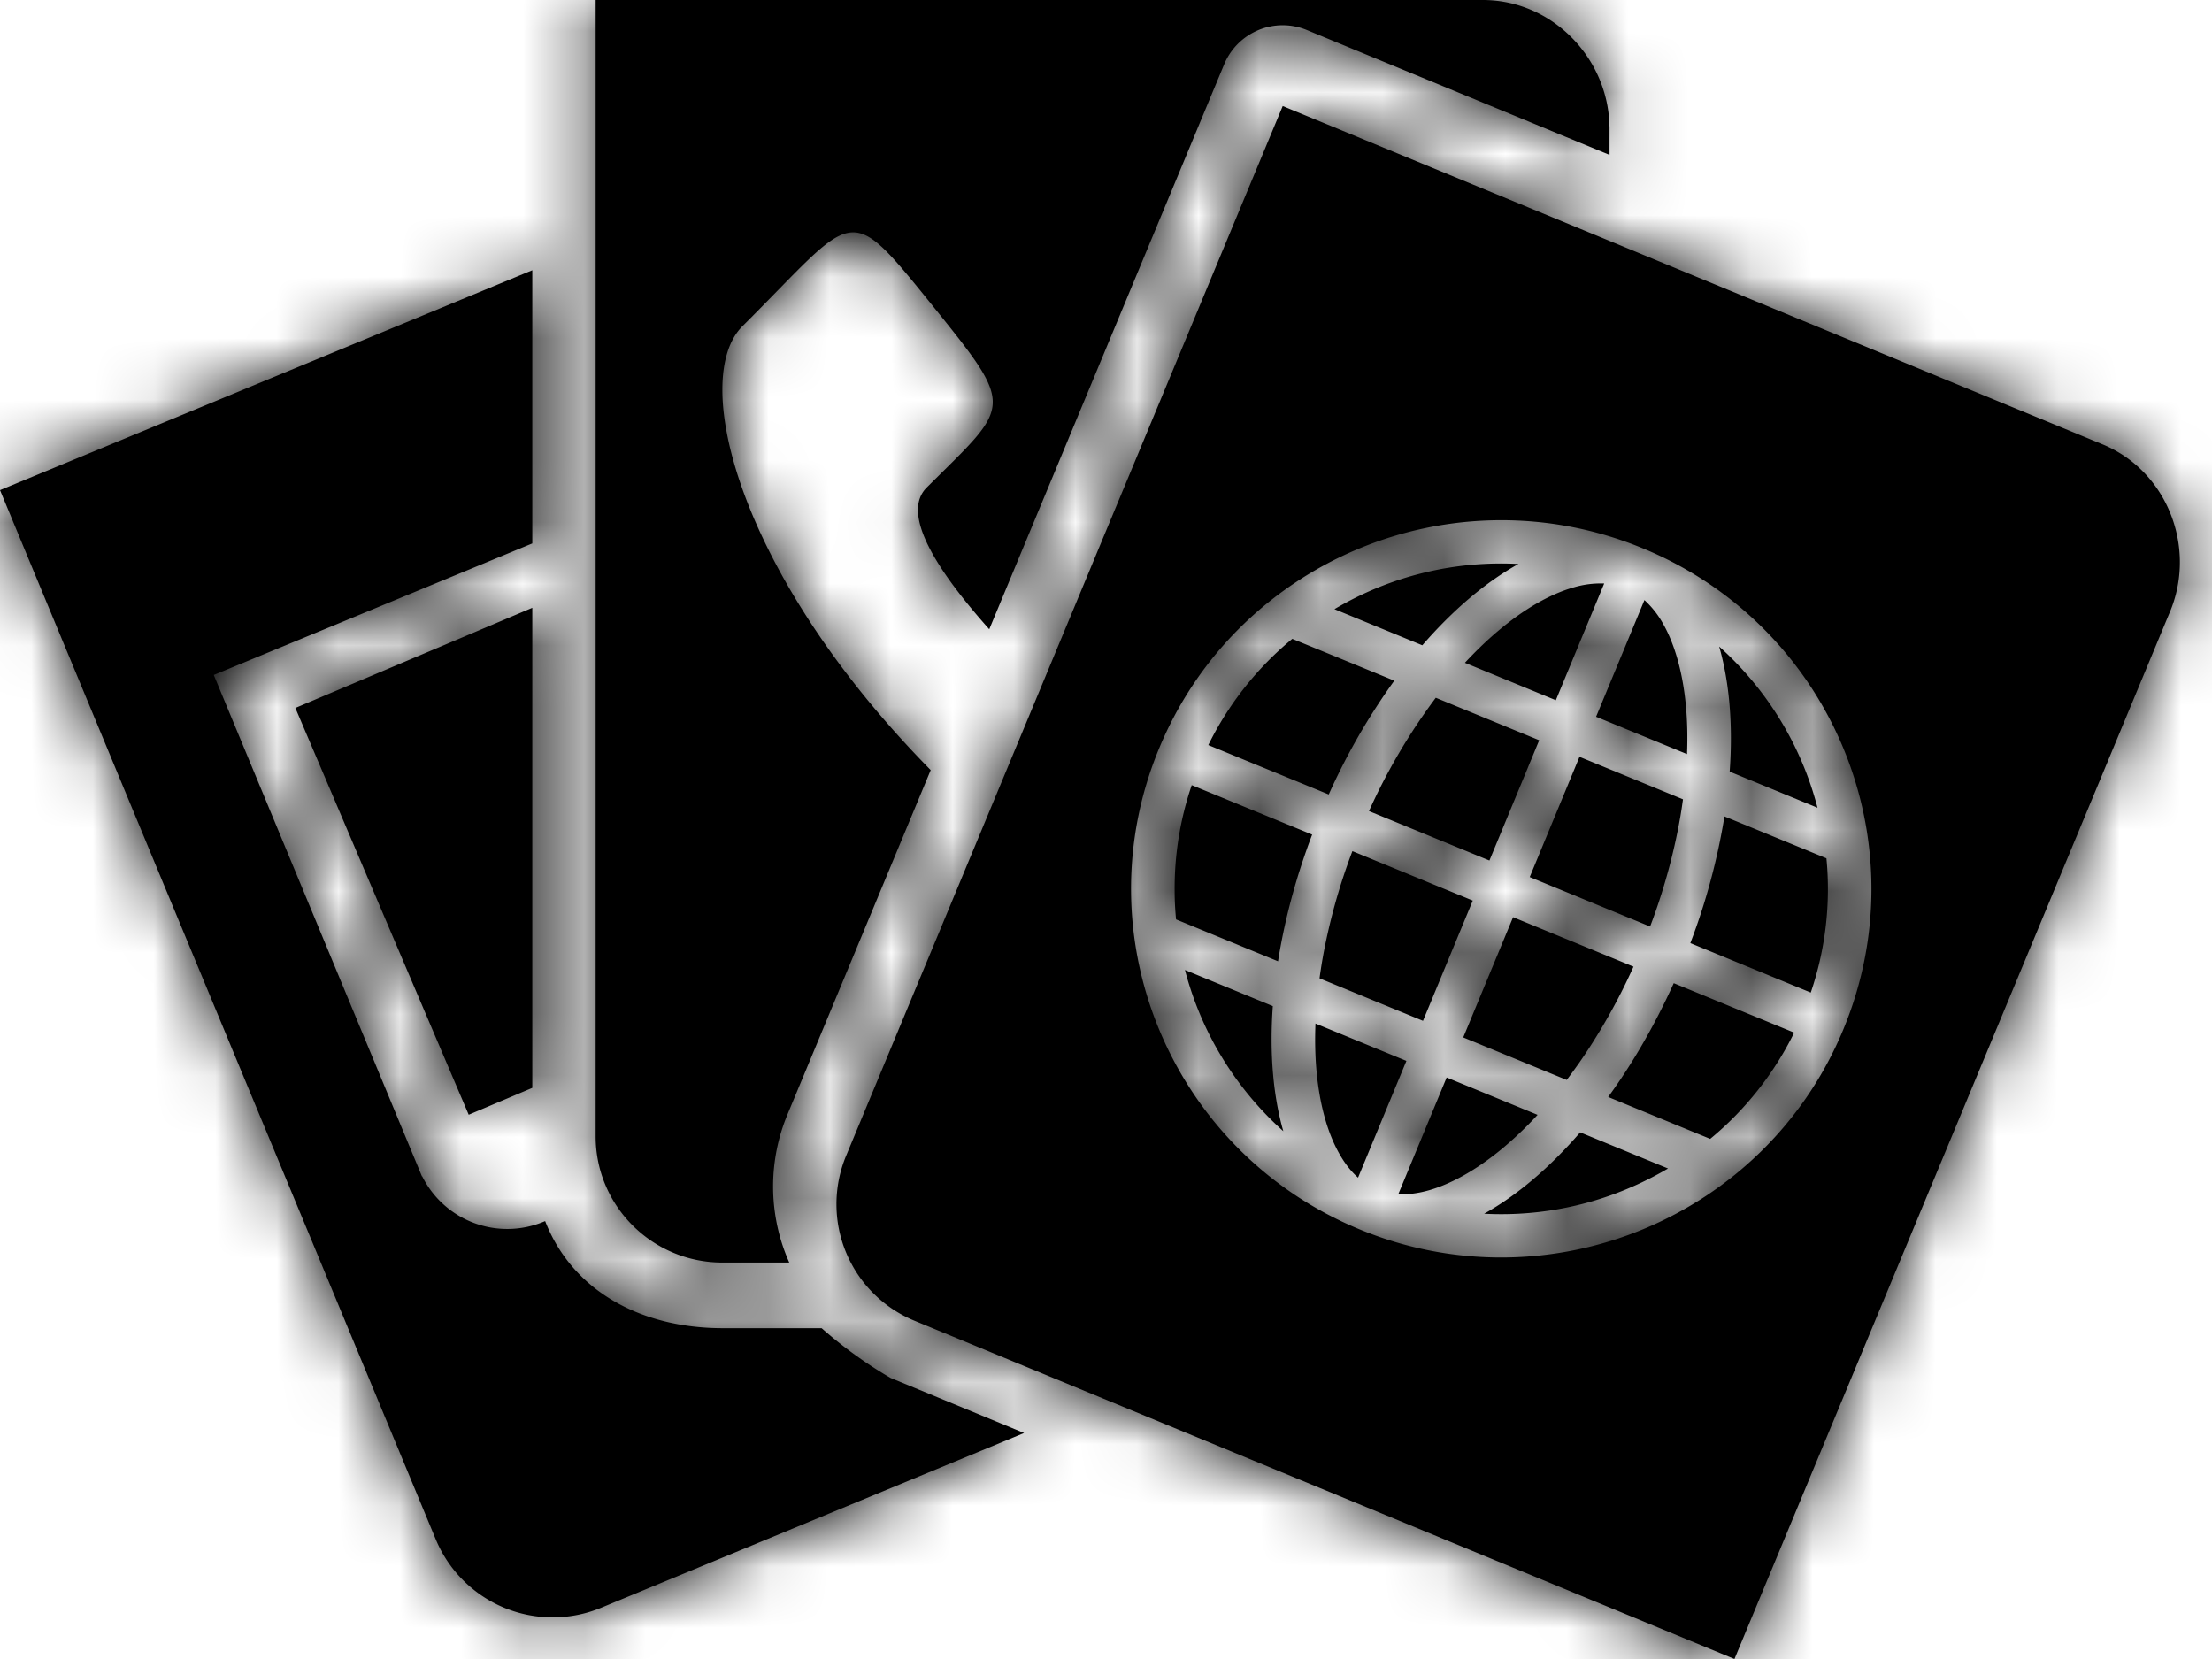 <svg xmlns="http://www.w3.org/2000/svg" xmlns:xlink="http://www.w3.org/1999/xlink" width="36" height="27" viewBox="0 0 36 27">
    <defs>
        <path id="a" d="M11.757 20.548h1.088l-.026-.06a3.05 3.05 0 0 1 0-2.358l2.328-5.597c-3.13-3.177-3.929-6.361-3.064-7.224 1.861-1.853 1.686-2.078 3.076-.357 1.389 1.722 1.296 1.615-.078 2.984-.426.425.17 1.353 1.019 2.305l3.824-9.196A1.031 1.031 0 0 1 21.272.49l4.923 2.031v-.465h-.001C26.172.939 25.258 0 24.132 0H9.694v18.493c0 1.135.924 2.055 2.063 2.055zm-3.094-2.843V9.892l-3.856 1.63 2.821 6.62 1.035-.437zm4.709 3.911h-1.61c-1.312 0-2.441-.591-2.89-1.743l-.007.003-.019.008a1.546 1.546 0 0 1-1.975-.74l-.004.001-3.388-8.16 5.184-2.141V4.398L0 7.977l7.093 17.078a2.061 2.061 0 0 0 2.69 1.111l6.884-2.844-2.173-.896a7.087 7.087 0 0 1-1.122-.81zm11.652-3.472l-1.48-.608-.787 1.899c.157.008.327-.014.508-.066.368-.107.774-.338 1.175-.669a6.02 6.02 0 0 0 .584-.556zm-.87 1.609a5.301 5.301 0 0 0 2.319-.4c.234-.097.459-.21.674-.336l-1.43-.588c-.5.578-1.033 1.03-1.563 1.324zm-2.745-3.095c-.011.28-.005.549.02.805.05.516.174.965.36 1.299.09.164.195.299.313.404l.787-1.9-1.48-.608zm-2.292-2.148c0 .152.009.303.023.453l1.66.682c.104-.662.288-1.36.555-2.062l-1.96-.805a5.222 5.222 0 0 0-.278 1.732zM30 16.754c-1.269 3.062-4.79 4.52-7.865 3.257-3.075-1.264-4.54-4.77-3.27-7.833 1.269-3.063 4.79-4.52 7.865-3.257 3.075 1.264 4.54 4.77 3.27 7.833zm4.217-9.523L20.876 1.726 13.77 18.811a2.052 2.052 0 0 0 1.116 2.685L28.228 27l7.105-17.085c.408-1.04-.076-2.256-1.116-2.684zm-8.044 10.622l1.66.682a5.242 5.242 0 0 0 1.367-1.729l-1.96-.805c-.31.686-.672 1.31-1.067 1.852zm1.337-2.504l1.96.805a5.223 5.223 0 0 0 .255-2.185l-1.66-.682a10.477 10.477 0 0 1-.555 2.062zm.469-4.827c.167.58.226 1.275.171 2.036l1.43.588a5.327 5.327 0 0 0-1.601-2.624zm-5.287.556l-1.66-.681a5.244 5.244 0 0 0-1.367 1.729l1.96.804a10.51 10.51 0 0 1 1.067-1.852zm-1.977 5.296l-1.43-.588a5.328 5.328 0 0 0 1.601 2.624c-.167-.58-.226-1.276-.171-2.036zm4.96.961a9.832 9.832 0 0 0 .91-1.603l-1.96-.805-.811 1.957 1.684.692c.06-.079.118-.159.176-.241zm1.781-5.062c.011-.28.005-.548-.02-.804-.05-.516-.174-.966-.36-1.3a1.535 1.535 0 0 0-.313-.403l-.787 1.899 1.48.608zm-5.936 3.355c-.017.1-.032.197-.045.294l1.684.692.81-1.957-1.959-.805a9.813 9.813 0 0 0-.49 1.776zm3.531-3.58l-1.684-.692A9.83 9.83 0 0 0 22.28 13.2l1.96.805.81-1.957zm-.34-2.87a5.317 5.317 0 0 0-2.993.736l1.43.588c.5-.577 1.033-1.029 1.563-1.323zm2.634 4.125c.017-.099.032-.197.045-.294l-1.684-.692-.81 1.957 1.959.805a9.8 9.8 0 0 0 .49-1.776zm-3.504-2.516l1.48.609.787-1.9a1.546 1.546 0 0 0-.508.067c-.368.106-.774.337-1.175.669-.199.164-.394.35-.584.555z"/>
    </defs>
    <g fill="none" fill-rule="evenodd">
        <mask id="b" fill="#fff">
            <use xlink:href="#a"/>
        </mask>
        <use fill="#000" xlink:href="#a"/>
        <g fill="#000" mask="url(#b)">
            <path d="M-2-7h40v40H-2z"/>
        </g>
    </g>
</svg>
